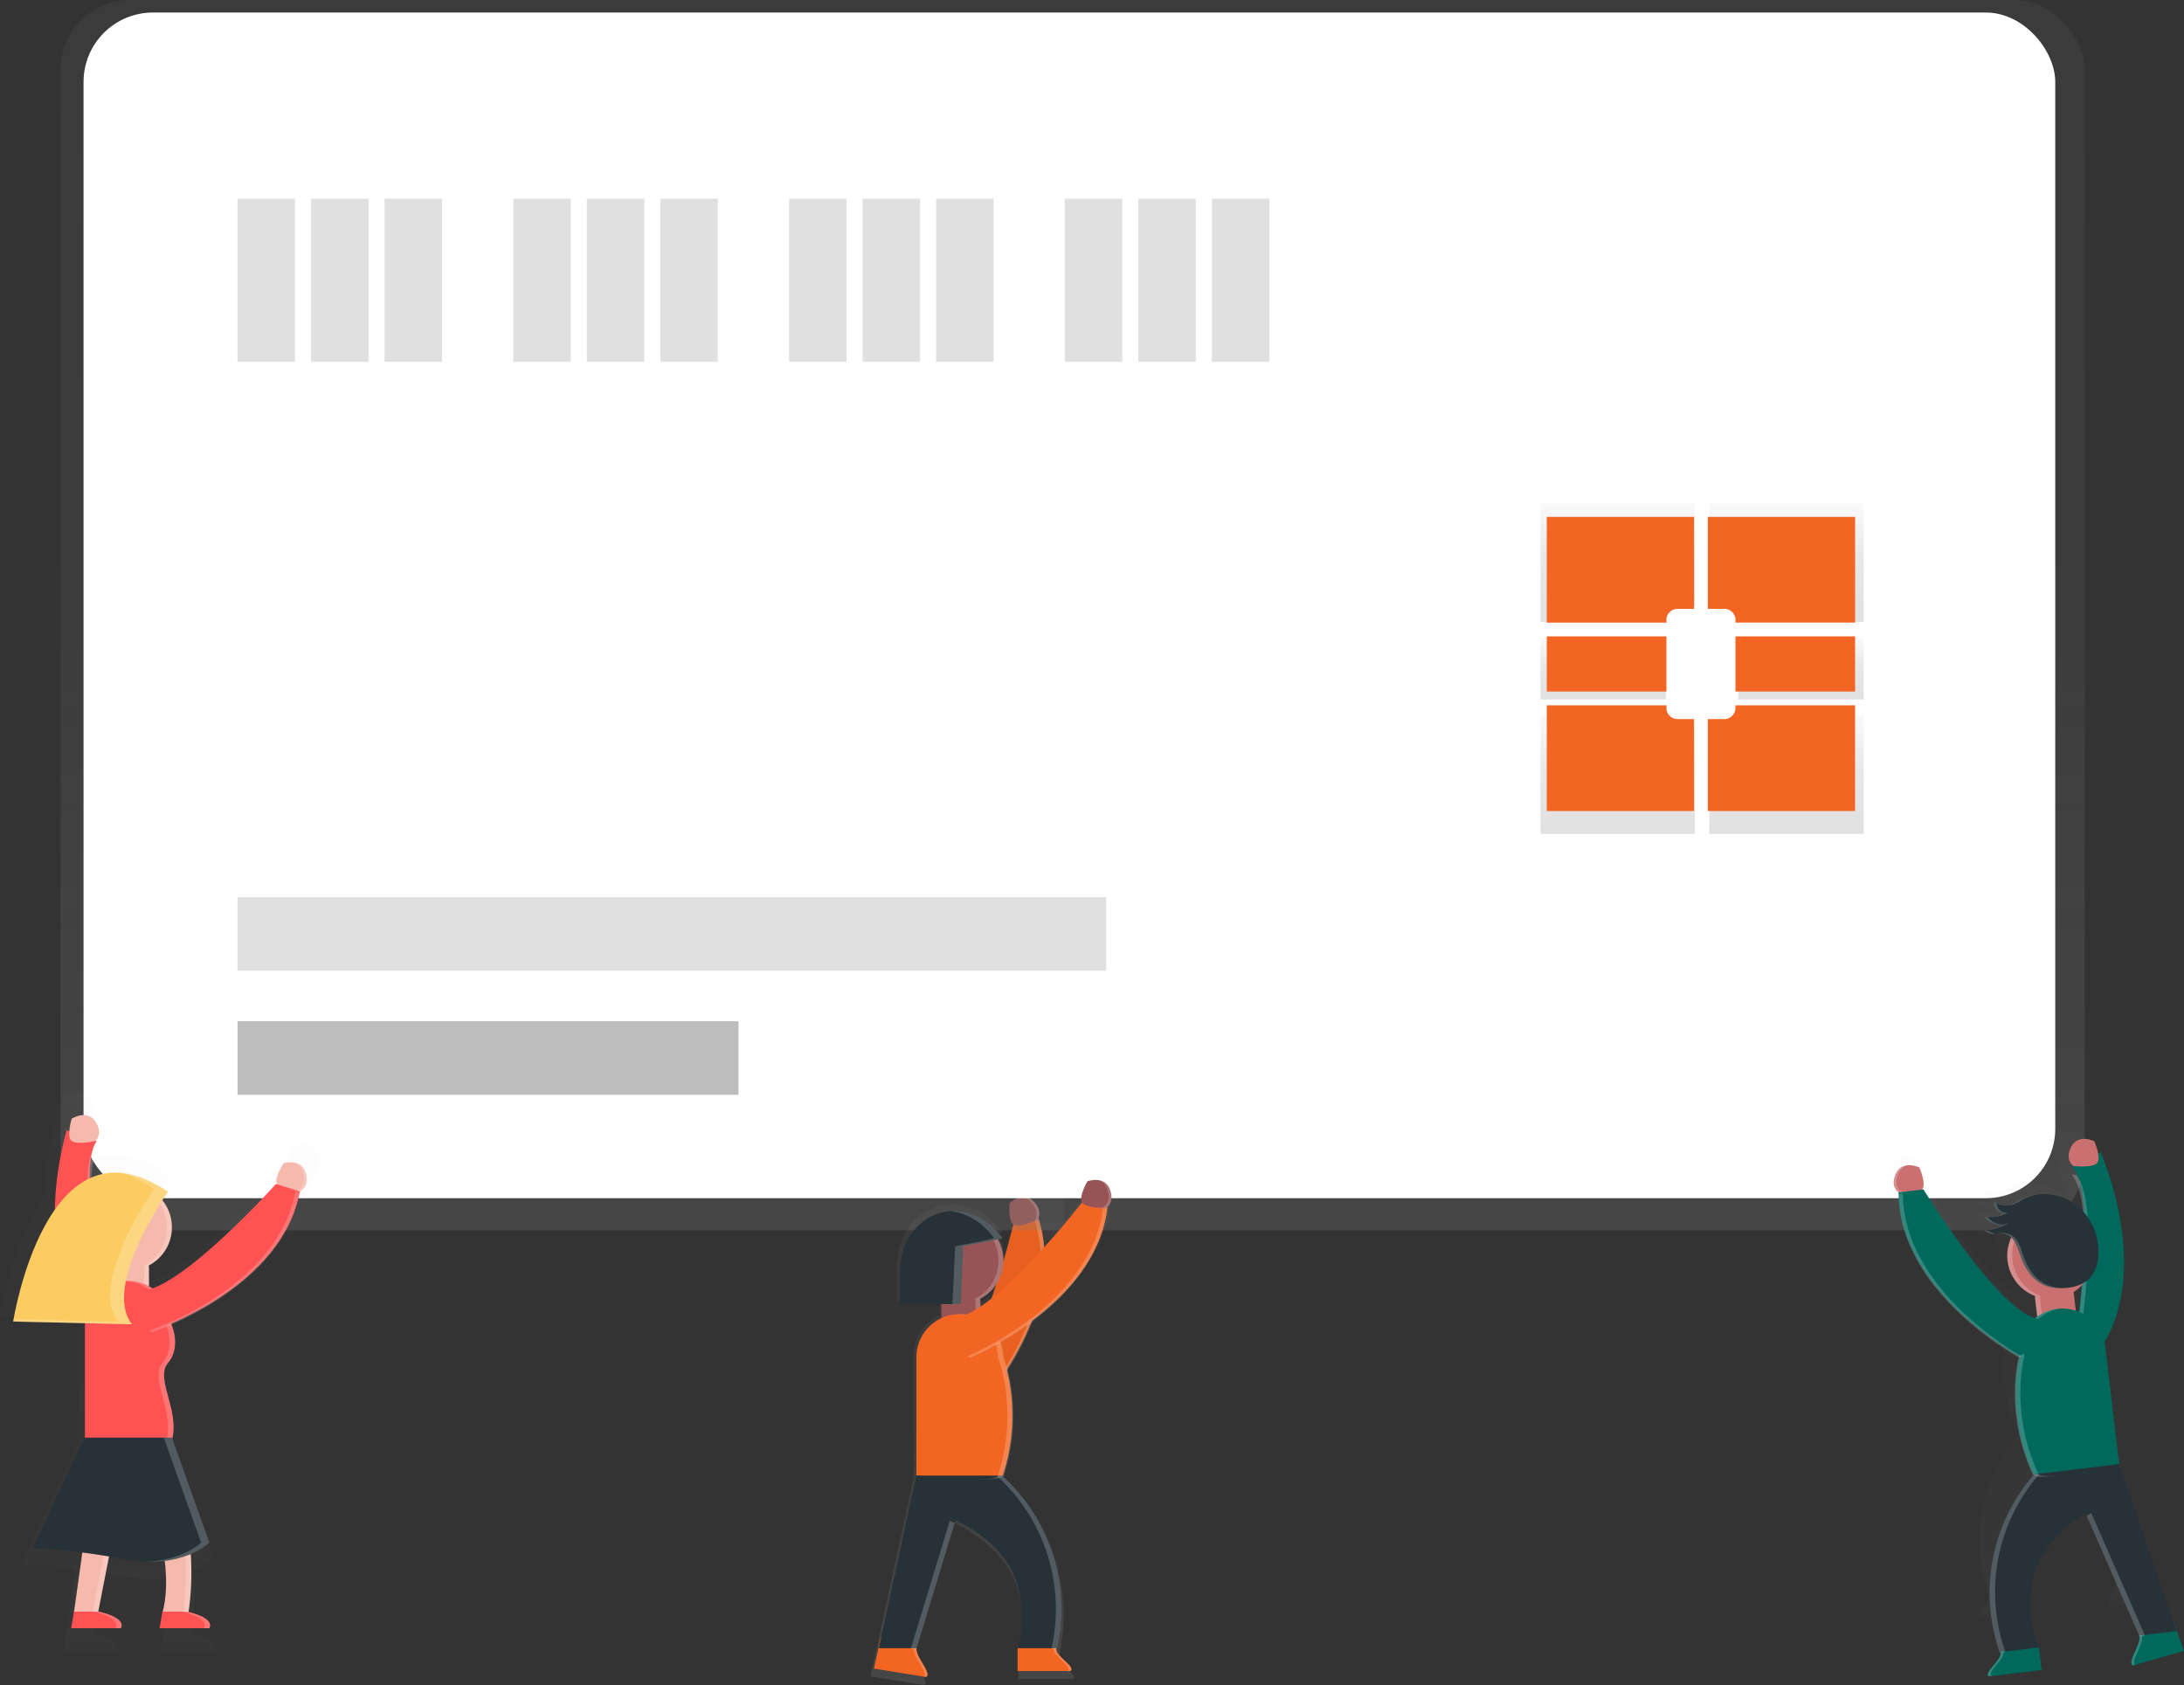 <svg data-name="Layer 1" xmlns="http://www.w3.org/2000/svg" xmlns:xlink="http://www.w3.org/1999/xlink" width="865.8" height="668.07" viewBox="0 0 865.8 668.07"><rect x="0" y="0" width="865.8" height="668.07" fill="#333333" stroke="none"/><defs><linearGradient id="g" x1="875.32" y1="362.48" x2="875.32" y2="315.28" xlink:href="#b"/><linearGradient id="a" x1="560.63" y1="784.03" x2="560.63" y2="573.72" gradientUnits="userSpaceOnUse"><stop offset="0" stop-color="gray" stop-opacity=".25"/><stop offset=".54" stop-color="gray" stop-opacity=".12"/><stop offset="1" stop-color="gray" stop-opacity=".1"/></linearGradient><linearGradient id="b" x1="808.39" y1="362.48" x2="808.39" y2="315.28" gradientUnits="userSpaceOnUse"><stop offset="0" stop-opacity=".12"/><stop offset=".55" stop-opacity=".09"/><stop offset="1" stop-opacity=".02"/></linearGradient><linearGradient id="d" x1="808.39" y1="446.62" x2="808.39" y2="399.42" xlink:href="#b"/><linearGradient id="e" x1="635.55" y1="277.3" x2="635.55" y2="252.67" xlink:href="#b"/><linearGradient id="f" x1="875.32" y1="446.62" x2="875.32" y2="399.42" xlink:href="#b"/><linearGradient id="c" x1="425.22" y1="487.8" x2="425.22" y2="0" xlink:href="#a"/><linearGradient id="h" x1="713.96" y1="277.3" x2="713.96" y2="252.67" xlink:href="#b"/><linearGradient id="i" x1="190.06" y1="555.46" x2="190.06" y2="555.12" xlink:href="#a"/><linearGradient id="j" x1="230.49" y1="770.65" x2="230.49" y2="548.93" xlink:href="#a"/><linearGradient id="k" x1="1098.09" y1="200.15" x2="1098.09" y2="199.87" gradientTransform="rotate(-6.74 4180.955 1285.783)" xlink:href="#a"/><linearGradient id="l" x1="1064.87" y1="383.99" x2="1064.87" y2="194.73" gradientTransform="rotate(-6.74 4180.955 1285.783)" xlink:href="#a"/></defs><path d="M589.32 776.61c-.49-.48-1-1-1.36-1.41a6 6 0 01-1.41-2.71h.36l.17-.77a73.9 73.9 0 00-22.17-69.9.81.81 0 00.1-.18 77.15 77.15 0 00.88-45.84 132.9 132.9 0 0011.86-17.8c12.23-9.35 24.93-22.88 28.84-40.46a50.94 50.94 0 001-5.78c1-1 2.42-3.17.92-7.12a6.79 6.79 0 00-.44-.93c-.05-.09-.11-.18-.17-.26a5.77 5.77 0 00-.35-.51l-.23-.26a5.22 5.22 0 00-.37-.37l-.26-.22-.4-.28-.28-.17-.43-.21-.27-.12-.48-.16-.24-.07q-.34-.09-.68-.14a10.7 10.7 0 00-4.53.45s-3.6 6.24-2.19 8.62c-1.09 1.38-4 5.07-8 9.81A54 54 0 00588 588a51 51 0 00-1.47-5.68c.53-1.32.9-3.88-2.1-6.86a6.83 6.83 0 00-.78-.67l-.26-.17a5.85 5.85 0 00-.53-.32l-.31-.14a4.94 4.94 0 00-.49-.19l-.32-.09-.48-.1h-1.1l-.51.05h-.25q-.35.06-.68.16a10.7 10.7 0 00-3.94 2.28s-.7 7.17 1.56 8.76C575.29 589.14 570 610 563 627a80 80 0 01-7.37 5.66v-1.54a8 8 0 000-.85 7.93 7.93 0 00-.13-.81l.13-.07.54-.3.78-.48.5-.32q.56-.39 1.08-.81l.41-.35c.25-.21.48-.43.72-.65l.34-.48q.43-.44.83-.92l.29-.35q.38-.47.72-1l.29-.43q.31-.48.59-1l.18-.32c.23-.43.44-.87.64-1.32l.16-.4q.22-.54.4-1.11c0-.13.09-.26.13-.39.15-.48.28-1 .38-1.48 0-.1 0-.2.05-.3q.12-.64.2-1.29v-.44c0-.53.08-1.06.08-1.61a17.55 17.55 0 00-2.26-8.62l.83-.22.61-.19c.23-.08.34-.15.31-.2-.43-.58-.87-1.13-1.32-1.67l-.44-.5c-.31-.36-.63-.71-1-1l-.51-.52c-.32-.31-.64-.62-1-.91l-.5-.45c-.4-.35-.8-.67-1.21-1l-.26-.21c-.49-.36-1-.7-1.47-1l-.56-.34c-.32-.2-.65-.39-1-.57l-.65-.34-.91-.44-.67-.3c-.32-.13-.65-.26-1-.37l-.61-.22c-.49-.16-1-.3-1.47-.43l-.76-.17-.81-.17-.82-.13-.75-.09-.84-.07h-1.57q-.7 0-1.39.07c-10.88.89-20.4 10.39-20.4 25.48v12.54h17v5.68a17.63 17.63 0 00-10.24 16v48.37L515 767.95h-.07v.18l-2.8 12.48 21.21 3.39a1.09 1.09 0 00.67-1.25 3.93 3.93 0 00-.25-1 16.83 16.83 0 00-1.21-2.38c-.75-1.29-1.64-2.67-2.24-3.92a8.75 8.75 0 01-.69-2 7.71 7.71 0 01-.14-1.08l15.61-51.3h-.07l.37-1.21s19.92 8.54 25 25.61c4.15 13.84 1.57 22.81.45 25.71h-.07v.17c-.22.55-.38.86-.38.86h.38v9.39h21.53c1.64-.83-.86-2.92-2.98-4.99z" transform="translate(-167.1 -115.97)" fill="url(#a)"/><path d="M386.62 559.38s37.14-39.05 25-76.58l-9.74 2s-13.07 55-27 62.89 11.74 11.69 11.74 11.69z" fill="#f26522"/><path d="M386.62 559.38s37.14-39.05 25-76.58l-9.74 2s-13.07 55-27 62.89 11.74 11.69 11.74 11.69z" opacity=".05"/><path d="M410.14 483.67l1.62-.33c12.1 37.53-25 76.58-25 76.58l-1.14-.19c4.28-4.7 35.81-41.06 24.52-76.06z" fill="#fff" opacity=".2"/><path d="M411.18 483.78s2.7-3.36-1.53-7.57-9.41.78-9.41.78-.74 7.47 1.75 8.65 9.19-1.86 9.19-1.86z" fill="#985454"/><path d="M410.09 484.03s2.7-3.36-1.53-7.57a5.29 5.29 0 00-4.51-1.65 5.36 5.36 0 015.59 1.43c4.23 4.21 1.53 7.57 1.53 7.57a29.92 29.92 0 01-6.22 2 32.67 32.67 0 005.14-1.78z" fill="#fff" opacity=".2"/><rect x="24.01" width="802.42" height="487.8" rx="27.5" ry="27.5" fill="url(#c)"/><rect x="33.12" y="4.97" width="781.64" height="470.08" rx="27.5" ry="27.5" fill="#fff"/><path fill="#e0e0e0" d="M94.16 78.76h22.78v64.68H94.16zm29.15 0h22.78v64.68h-22.78zm29.15 0h22.78v64.68h-22.78zm51.02 0h22.78v64.68h-22.78zm29.15 0h22.78v64.68h-22.78zm29.15 0h22.78v64.68h-22.78zm51.02 0h22.78v64.68H312.8zm29.15 0h22.78v64.68h-22.78zm29.15 0h22.78v64.68H371.1zm51.02 0h22.78v64.68h-22.78zm29.15 0h22.78v64.68h-22.78zm29.15 0h22.78v64.68h-22.78z"/><path fill="#bdbdbd" d="M94.16 404.9h198.6v29.15H94.16z"/><path fill="#e0e0e0" d="M94.16 355.71h344.36v29.15H94.16z"/><path d="M827.51 361.28a4.8 4.8 0 014.62-5H839v-41h-61.2v47.2h49.72z" transform="translate(-167.1 -115.97)" fill="url(#b)"/><path d="M832.13 405.58a4.8 4.8 0 01-4.62-5v-1.2h-49.72v47.2H839v-41z" transform="translate(-167.1 -115.97)" fill="url(#d)"/><path fill="url(#e)" d="M610.69 252.67h49.72v24.63h-49.72z"/><path d="M856.2 400.62a4.8 4.8 0 01-4.62 5h-6.85v41h61.2v-47.2H856.2z" transform="translate(-167.1 -115.97)" fill="url(#f)"/><path d="M844.72 315.28v41h6.85a4.8 4.8 0 014.62 5v1.2h49.72v-47.2z" transform="translate(-167.1 -115.97)" fill="url(#g)"/><path fill="url(#h)" d="M689.1 252.67h49.72v24.63H689.1z"/><path d="M660.62 245.78a4.41 4.41 0 014.41-4.4h6.54v-36.44h-58.38v41.91h47.43zm4.41 39.32a4.41 4.41 0 01-4.41-4.4v-1.06h-47.43v41.91h58.37V285.1zm-51.84-32.79h47.43v21.86h-47.43zm74.79 28.39a4.41 4.41 0 01-4.41 4.4h-6.54v36.44h58.37v-41.9h-47.42zm-10.94-75.76v36.44h6.54a4.41 4.41 0 014.41 4.4v1.06h47.43v-41.9zm10.94 47.37h47.43v21.86h-47.43z" fill="#f26522"/><path d="M190.23 555.46l.09-.3s-1.11-.16-.09.3z" transform="translate(-167.1 -115.97)" fill="url(#i)" opacity=".2"/><path d="M293.42 573.82a7.22 7.22 0 00-.39-1c0-.1-.11-.19-.16-.29a6.15 6.15 0 00-.33-.56c-.07-.1-.15-.19-.22-.29a5.55 5.55 0 00-.36-.42l-.26-.25c-.13-.12-.26-.23-.4-.33l-.28-.2-.44-.26-.28-.15-.5-.21-.25-.1q-.36-.12-.71-.2a11.31 11.31 0 00-4.81.13s-4.59 6.77-2.82 9.2l-.58-.18s-34.09 38-53.32 45.1q-.74-.5-1.53-.94v-7.11a8.4 8.4 0 000-.89 8.33 8.33 0 00-.14-.85l.14-.08.57-.32.83-.5.53-.34q.59-.41 1.15-.86l.43-.37c.26-.22.51-.45.76-.69l.44-.43q.46-.47.88-1l.31-.38q.4-.49.76-1l.31-.46q.33-.5.63-1l.19-.34c.24-.45.47-.92.67-1.4l.17-.42q.23-.58.43-1.17c0-.14.09-.27.14-.41.16-.51.29-1 .4-1.56 0-.1 0-.21.06-.32q.13-.67.21-1.36v-.46c.05-.56.09-1.13.09-1.7a18.56 18.56 0 00-4.14-11.71c1.46-2.28 2.41-3.62 2.41-3.62-.88-.6-1.74-1.16-2.6-1.68l-.83-.49c-.57-.34-1.15-.68-1.71-1l-1-.51c-.51-.27-1-.53-1.53-.78l-1-.45c-.49-.22-1-.44-1.45-.63l-1-.38c-.48-.19-1-.36-1.44-.52l-.9-.3c-.49-.16-1-.29-1.47-.42l-.8-.22c-.55-.13-1.09-.25-1.63-.35l-.58-.12c-.73-.13-1.46-.23-2.18-.3a26 26 0 00-13.09 2c.22-5.24 1.1-9.55 2.94-12.22l-.45-.15-.16.15s-.54.12-1.37.27a11.44 11.44 0 00-.71 1.33 15.23 15.23 0 012.09-5.21l-.45-.15c.65-.66 3-3.55-.16-8.27-3.61-5.41-10.23-1.2-10.23-1.2a28 28 0 00-1 5.46c-.51-.2-.86-.36-1.1-.48a136.34 136.34 0 00-5.14 34.34c-11.92 16.93-16.86 41.92-17.82 47.31l-.07.43c-.07.39-.1.6-.1.6l31 .72v49.4L175.45 736s8.55.31 21.55 2l-3.57 25.52-1.19 7.16h21.48c2.39-4.77-9.55-7.16-9.55-7.16h-.27l4.66-23.81q3.09.52 6.35 1.14a62.21 62.21 0 009.67 1.09 51.4 51.4 0 008.05-.35c1.57 12.91-.49 20.62-.89 21.94h-.13l-1.19 7.16h21.48c2.08-4.16-6.73-6.51-9-7l.1-.7a119.82 119.82 0 00.85-24.31 29.42 29.42 0 007.64-4.56l.3-.26.09-.09-16-44.87c3-12.7-7.42-26-1.86-32.71s2.15-15.18 1.54-16.63c15-6.56 45.39-23 53.91-51.47a53.85 53.85 0 001.52-6.1s4.3-1.94 2.43-8.17z" transform="translate(-167.1 -115.97)" fill="url(#j)" opacity=".2"/><path d="M26.54 447.83s-16.29 51.37 11 79.81l7.89-6s-16.14-56.07-7.11-69.24c-15.92-5.37-11.78-4.57-11.78-4.57z" fill="#ff5252"/><path d="M37.8 452.36s3.31-2.76 0-7.73-9.38-1.1-9.38-1.1-2.21 7.17 0 8.83 9.38 0 9.38 0z" fill="#f6b9ad"/><rect x="210.69" y="611.65" width="15.45" height="22.9" rx="7.06" ry="7.06" transform="rotate(-180 134.865 565.12)" fill="#f6b9ad"/><path d="M44.35 524.91s-15.94-55.38-7.26-69c.77-.14 1.26-.25 1.26-.25l.14-.14.41.14c-9 13.17 7.11 69.24 7.11 69.24l-7.89 6-.69-.74z" fill="#fff" opacity=".2"/><circle cx="51.04" cy="486.58" r="17.11" fill="#f6b9ad"/><path d="M57.11 510.86v-7.45a7.67 7.67 0 00-.18-1.62 17.11 17.11 0 00-6.86-32.29h1a17.11 17.11 0 017.83 32.29 7.67 7.67 0 01.18 1.62v7.45a7.67 7.67 0 01-8.69 7.66 7.75 7.75 0 006.72-7.66z" fill="#fff" opacity=".2"/><path d="M33.66 571.84s33 3.73 34.22 0c3.94-12.07-6.62-25.07-1.32-31.43 5.48-6.57 1.32-15.47 1.32-15.47a17.11 17.11 0 00-17.11-17.11 17.11 17.11 0 00-17.11 17.11z" fill="#ff5252"/><path d="M66.6 540.41c5.48-6.57 1.32-15.47 1.32-15.47a17.11 17.11 0 00-17.11-17.11c-.37 0-.73 0-1.1.06a17.09 17.09 0 0116 17.05s4.16 8.9-1.32 15.47c-5.31 6.37 5.25 19.37 1.32 31.43-.38 1.15-3.78 1.59-8.3 1.65 5.58.06 10.06-.32 10.49-1.65 4-12.07-6.6-25.07-1.3-31.43z" fill="#fff" opacity=".2"/><path d="M60.9 570.75c12.07 17.08 17.37 42.87 13.93 67.69l-.1.74H64.42s3.19-9.38 0-25.94a41 41 0 00-15.6-24.83l-9.92 50.77h-9.57l9.57-68.43zm58-98.42s4-1.67 2.26-7.39-8.65-3.8-8.65-3.8-4.21 6.21-2.59 8.44 8.98 2.75 8.98 2.75z" fill="#f6b9ad"/><path d="M60.34 527.69s51.26-16.61 58.56-55.36l-9.5-2.91s-37.73 42.12-53.69 42.42 4.63 15.85 4.63 15.85z" fill="#ff5252"/><path d="M117.12 472.37l1.58.49c-7.26 38.76-58.53 55.37-58.53 55.37l-.91-.71c6.03-2.12 51.09-19 57.86-55.15zM46.63 588.4l-9.93 50.77h2.2l9.64-49.29a23.69 23.69 0 00-1.91-1.48zm14.27-17.65h-2.19c12.07 17.08 17.37 42.87 13.93 67.69l-.1.74h2.19l.1-.74c3.42-24.82-1.93-50.62-13.93-67.69zm56.91-98.72s4-1.67 2.26-7.39a5.29 5.29 0 00-3.17-3.61 5.36 5.36 0 014.23 3.92c1.71 5.72-2.26 7.39-2.26 7.39a29.92 29.92 0 01-6.42-1.21 32.67 32.67 0 005.36.9z" fill="#fff" opacity=".2"/><path d="M33.66 569.97L12.9 613.78a257.3 257.3 0 0136.14 4.38c23 4.38 33.95-6.57 33.95-6.57l-14.83-41.61z" fill="#263238"/><path d="M39.18 638.97s11 2.19 8.76 6.57H28.23l1.1-6.57zm35.04 0s11 2.19 8.76 6.57H63.27l1.1-6.57z" fill="#ff5252"/><path d="M66.56 472.51s-26.29 37.23-14.24 52.52l-47.09-1.1s13.14-84.27 61.33-51.42z" fill="#fccc63"/><path d="M66.56 472.51c-6.79-4.63-12.88-6.93-18.34-7.47a46.36 46.36 0 0112.87 6.38s-26.28 37.23-14.24 52.57l-41.45-1c-.11.62-.16 1-.16 1l47.09 1.1c-12.06-15.35 14.23-52.58 14.23-52.58zm1.59 97.46H64.9l14.83 41.61s-7.08 7.06-21.79 7.57c16.94.54 25.07-7.57 25.07-7.57zm-28.97 69h-2.19s11 2.19 8.76 6.57h2.15c2.23-4.38-8.72-6.57-8.72-6.57zm35.04 0h-2.19s11 2.19 8.76 6.57h2.19c2.19-4.38-8.76-6.57-8.76-6.57z" fill="#fff" opacity=".2"/><path d="M991.73 569.28l.1.24c.8-.52-.1-.24-.1-.24z" transform="translate(-167.1 -115.97)" fill="url(#k)" opacity=".2"/><path d="M1004.32 753l17.37-5-3.69-10.48-.05-.15h-.06l-19.36-56.17-5-42.05a15.62 15.62 0 00-.27-1.59c15.81-27.08 0-64.77-1.41-68.05-.18.12-.46.28-.86.5a23.06 23.06 0 00-1.38-4.39s-5.85-2.82-8.29 2c-2.13 4.19.07 6.34.68 6.82l-.35.17a12.61 12.61 0 012.22 4.08 9.47 9.47 0 00-.72-1c-.7 0-1.16-.09-1.16-.09l-.14-.11-.35.17c2.21 2.53 3.44 7.28 4 13.09a19 19 0 00-2.45-2.26 19.33 19.33 0 00-13.35-3.8l-.87.1q-.74.1-1.46.27l-.36.08-.61.16-.7.22-.5.17-.86.34-.32.14c-.35.16-.7.33-1 .51a18.88 18.88 0 01-3.57 1.79c-.17.05-.35.08-.52.12a6.27 6.27 0 01-4.22-.68l-.43-.26a5.8 5.8 0 01-.48-.35 2.78 2.78 0 000 1.21 3.67 3.67 0 001.56 2.32 3.47 3.47 0 00.72.38 2.93 2.93 0 001.19.19 2.69 2.69 0 00.41-.05l-.1.06c-.24.15-.48.29-.73.41h-.05c-.27.13-.54.25-.81.36a9.5 9.5 0 01-4.35.58l-.48-.06c-.24 0-.48-.07-.71-.13a5.26 5.26 0 00.3.45l.11.13.23.28.13.14.25.25.14.13.3.24.12.09.44.29.15.08.32.17.21.09.28.12.23.08.28.09.23.07.32.07.39.07h2.16a5.45 5.45 0 001.58-.59c-.31.19-.63.36-1 .53l-.48.24-.5.24-.49.22-.51.21-.49.19-.53.19-.49.16-.56.17-.47.13-.61.15-.44.1-.7.13-.37.06-1.06.14a4.61 4.61 0 011.75.67 4.41 4.41 0 001.08.42 3.93 3.93 0 00.5 0h1.03l.53-.07h.88a7.16 7.16 0 012.93.57 5.1 5.1 0 011.33.91c-.12.26-.24.53-.35.8s-.18.47-.26.7q-.24.71-.42 1.44a15.41 15.41 0 00-.31 5.38c0 .33.09.66.15 1l.05.27q.08.39.18.77v.2q.13.47.28.93l.07.18q.13.38.28.75l.09.22a15.32 15.32 0 00.88 1.73l.1.17q.23.38.48.74v.07q.29.41.6.8v.06q.29.36.6.7l.07.08a15.52 15.52 0 001.45 1.39 15.49 15.49 0 004.46 2.59 6.9 6.9 0 000 .72 7 7 0 000 .74l.68 5.74q-.46.32-.9.67c-14.35-4.58-39.84-46.07-39.84-46.07l-.49.06c1.8-1.72-.94-7.92-.94-7.92a9.35 9.35 0 00-4-.82h-1.4l-.2.06h-.13l-.21.09h-.11l-.31.16-.29.18-.1.07-.2.15-.11.09-.17.16-.11.11-.16.17-.11.12-.16.2-.1.13-.16.25-.08.12c-.08.13-.15.26-.23.4-2.44 4.8.82 6.93.82 6.93a44.62 44.62 0 00.34 5.19c3.57 32.07 40.79 52.84 42.69 53.88-.53 2.09-4.81 20.58 5 41.85a.72.72 0 00.1.14 64.7 64.7 0 00-12.09 63.05l.22.65h.32a4.41 4.41 0 01-.06.45 5 5 0 01-.23.79 6 6 0 01-.66 1.26c-.29.43-.64.87-1 1.32l-.38.47c-1.54 1.86-3.09 3.67-1.72 4.17l1-.12 17.88-1.76-1-8.16h.33s-.16-.24-.42-.7v-.15h-.06c-1.28-2.41-4.44-9.95-2.25-22.4 2.7-15.37 19.14-24.84 19.14-24.84l.44 1h-.06l18.85 43v.54a7.3 7.3 0 01-.15 1.28 7.94 7.94 0 01-.26 1c-.63 1.83-1.84 4-2.29 5.63a5.15 5.15 0 00-.15.67 2 2 0 000 .77.89.89 0 00.66.66l.24-.07.52-.15zm-20.24-126.3q-.55-.23-1.11-.41l-.63-5.37a6.92 6.92 0 00-.26-1.21 15.45 15.45 0 003-2.49c-.3 3.44-.66 6.66-1 9.48z" transform="translate(-167.1 -115.97)" fill="url(#l)" opacity=".2"/><path d="M752.63 472.74s-3.61-2.35-.91-7.67 9.19-2.2 9.19-2.2 3 6.87 1 8.77-9.28 1.1-9.28 1.1z" fill="#ca7070"/><path data-name="&lt;Path&gt;" d="M808.19 652.16l-15.11 1.78a5 5 0 01-1 4c-1.76 2.59-5.51 5.91-3.47 6.65l20.73-2.45z" fill="#00695c"/><path d="M793.21 657.86a5 5 0 001-4l-1.1.13a5 5 0 01-1 4c-1.76 2.59-5.51 5.91-3.47 6.65l1.1-.13c-2.03-.74 1.72-4.06 3.47-6.65z" fill="#fff" opacity=".2"/><path data-name="&lt;Path&gt;" d="M861.62 642.68l-13.89 4a7.25 7.25 0 01-.05 5.05c-1.16 3.39-4.15 7.93-2 8.56l20.08-5.73z" fill="#00695c"/><path d="M832.62 456.5s22.2 49.1-1.58 80.55l-8.54-5.07s9.45-57.58-1.07-69.59c15.21-7.14 11.19-5.89 11.19-5.89z" fill="#00695c"/><path d="M821.98 462.32s-3.61-2.35-.91-7.67 9.19-2.2 9.19-2.2 3 6.87 1 8.77-9.28 1.1-9.28 1.1z" fill="#ca7070"/><path d="M848.78 651.6a7.25 7.25 0 00.05-5.05l12.85-3.69-.06-.17-13.89 4a7.25 7.25 0 01-.05 5.05c-1.16 3.39-4.15 7.93-2 8.56l.84-.24c-1.62-.94 1.14-5.22 2.26-8.46z" fill="#fff" opacity=".2"/><rect x="974.35" y="622.82" width="15.45" height="22.9" rx="7.06" ry="7.06" transform="rotate(-6.74 -86.378 1995.015)" fill="#ca7070"/><path d="M823.98 535.14s9.33-56.87-.88-69.36c-.78 0-1.28-.1-1.28-.1l-.16-.12-.39.18c10.52 12 1.07 69.59 1.07 69.59l8.54 5.07c.2-.27.4-.54.59-.82z" fill="#fff" opacity=".2"/><circle cx="979.94" cy="613.82" r="17.11" transform="rotate(-6.74 -88.5 1974.61)" fill="#ca7070"/><path d="M809.66 522.68l-.87-7.4a7.67 7.67 0 010-1.63 17.11 17.11 0 013-32.87l-1 .08a17.11 17.11 0 00-4 33 7.67 7.67 0 000 1.63l.87 7.4a7.67 7.67 0 009.53 6.59 7.75 7.75 0 01-7.53-6.8z" fill="#fff" opacity=".2"/><path d="M840.1 580.49s-32.33 7.57-34 4c-11.57-25-5.5-46.58-5.5-46.58a17.11 17.11 0 0115-19 17.11 17.11 0 0119 15z" fill="#00695c"/><path d="M840.1 580.49l22.8 66.21-14.8 1.75-21.3-48.61s-18.21 10.49-21.2 27.51 3 25.76 3 25.76l-15.82 1.92-.25-.72a71.15 71.15 0 0113.59-69.76" fill="#263238"/><path d="M808.04 584.28c-11.57-25-5.5-46.58-5.5-46.58a17.11 17.11 0 0113.89-18.83c-.37 0-.73 0-1.1.09a17.11 17.11 0 00-15 19s-6.07 21.56 5.5 46.58c.59 1.27 5.11 1.12 10.68.4-4.5.47-7.96.44-8.47-.66z" fill="#fff" opacity=".2"/><path d="M800.32 537.68s-47.47-25.51-47.68-64.94l9.86-1.17s29.59 48.18 45.24 51.34-7.42 14.77-7.42 14.77z" fill="#00695c"/><path d="M827.25 601.03l20.91 47.72 2.19-.26-21.3-48.61s-.68.37-1.8 1.15zm-18.9-16.51l-2.19.26a71.15 71.15 0 00-13.59 69.76l.25.72 2.19-.26-.25-.72a71.15 71.15 0 0113.59-69.76zm-54.01-111.43l-1.64.19c.21 39.43 47.68 64.94 47.68 64.94l1-.54c-5.48-3.14-46.84-27.81-47.04-64.59z" opacity=".2" fill="#fff"/><path d="M798.39 491.87c1.36 2 2 4.35 2.79 6.6 1.69 4.63 4.67 9.1 9.19 11.06a17.37 17.37 0 007.88 1.18c4.07-.22 8.36-1.53 10.89-4.73a14.09 14.09 0 002.63-7.36 23.68 23.68 0 00-8.74-20.89c-6.26-4.8-15.35-5.76-22.27-2a20.92 20.92 0 01-3.95 2 6.91 6.91 0 01-6.25-1.29 3.82 3.82 0 004.25 4.48 10.66 10.66 0 01-8.07 1.4 6.93 6.93 0 009.06 2.45 23.34 23.34 0 01-9.59 3.16c.71-.07 2.24 1.06 3.13 1.21a18.81 18.81 0 003.28-.15 6.37 6.37 0 015.77 2.88z" fill="#263238"/><path d="M794.8 480.92a10.55 10.55 0 01-3.9 1.5 10.62 10.62 0 005-1.63 3.87 3.87 0 01-4.34-3.68 6.5 6.5 0 01-1-.67 3.82 3.82 0 004.24 4.48zm3.1-3.32a20.92 20.92 0 003.95-2 19 19 0 016.39-2.09 19.24 19.24 0 00-7.48 2.21 20.92 20.92 0 01-3.95 2c-.19.06-.39.09-.58.13a6.59 6.59 0 001.67-.25zm-7.47 11.43c-.89-.15-2.42-1.28-3.13-1.21a23.34 23.34 0 009.59-3.16 6.11 6.11 0 01-2.15.72 23.35 23.35 0 01-8.54 2.57c.71-.07 2.24 1.06 3.13 1.21a7.35 7.35 0 002.3-.09 4.8 4.8 0 01-1.2-.04zm28.92 21.55a17.37 17.37 0 01-7.88-1.18c-4.52-2-7.5-6.43-9.19-11.06-.82-2.25-1.42-4.63-2.79-6.6a6.37 6.37 0 00-5.78-2.88 11 11 0 00-1.63.15h.54a6.37 6.37 0 015.78 2.88c1.36 2 2 4.35 2.79 6.6 1.69 4.63 4.67 9.1 9.19 11.06a17.37 17.37 0 007.88 1.18c.63 0 1.27-.1 1.91-.19zm-25.31-25.16a7 7 0 01-6-2.9 10.21 10.21 0 01-1.32-.2 7 7 0 007.32 3.1zm-40.31-12.81s-3.61-2.35-.91-7.67a5.29 5.29 0 013.77-3 5.36 5.36 0 00-4.86 3.1c-2.71 5.32.91 7.67.91 7.67a29.92 29.92 0 006.53 0 32.67 32.67 0 01-5.44-.1z" opacity=".2" fill="#fff"/><path data-name="&lt;Path&gt;" d="M403.39 652.41h15.21a5 5 0 001.44 3.91c2.05 2.37 6.16 5.22 4.23 6.2h-20.88z" fill="#f26522"/><path d="M418.9 656.32a5 5 0 01-1.44-3.91h1.1a5 5 0 001.44 3.91c2.05 2.37 6.16 5.22 4.23 6.2h-1.1c1.96-.98-2.15-3.83-4.23-6.2z" fill="#fff" opacity=".2"/><path data-name="&lt;Path&gt;" d="M349.21 649.27l14.26 2.33a7.25 7.25 0 00.65 5c1.55 3.23 5 7.38 2.95 8.27l-20.61-3.33z" fill="#f26522"/><path d="M363.02 656.62a7.25 7.25 0 01-.65-5l-13.2-2.16v-.17l14.26 2.33a7.25 7.25 0 00.65 5c1.55 3.23 5 7.38 2.95 8.27l-.86-.14c1.59-1.12-1.67-5.05-3.15-8.13z" fill="#fff" opacity=".2"/><rect x="540.32" y="624.8" width="15.45" height="22.9" rx="7.06" ry="7.06" transform="rotate(-180 464.495 578.265)" fill="#985454"/><circle cx="380.67" cy="499.72" r="17.11" fill="#985454"/><path d="M386.74 524.03v-7.45a7.67 7.67 0 00-.18-1.62 17.11 17.11 0 00-6.86-32.29h1a17.11 17.11 0 017.83 32.32 7.67 7.67 0 01.18 1.62v7.42a7.67 7.67 0 01-8.69 7.66 7.75 7.75 0 006.72-7.66z" fill="#fff" opacity=".2"/><path d="M363.29 585.03s33 3.73 34.22 0c8.55-26.21 0-46.91 0-46.91a17.11 17.11 0 00-17.11-17.11 17.11 17.11 0 00-17.11 17.02z" fill="#f26522"/><path d="M363.29 585.03l-14.9 68.43h14.9l15.45-50.77s19.32 8.28 24.28 24.83 0 25.94 0 25.94h16l.16-.74a71.15 71.15 0 00-21.68-67.69" fill="#263238"/><path d="M395.57 585.03c8.55-26.21 0-46.91 0-46.91a17.11 17.11 0 00-16-17.07h1.1a17.11 17.11 0 0117.11 16.98s8.55 20.69 0 46.91c-.44 1.33-4.95 1.71-10.56 1.65 4.55-.02 7.97-.45 8.35-1.56z" fill="#fff" opacity=".2"/><path d="M378.45 603.85l-15.17 49.84h-2.21l15.45-50.77s.74.31 1.93.93zm16.84-18.59h2.21a71.15 71.15 0 0121.68 67.69l-.16.74h-2.21l.16-.74a71.15 71.15 0 00-21.68-67.69z" opacity=".2" fill="#fff"/><path d="M384.69 537.79s49.94-20.25 54.4-59.43l-9.68-2.22s-34.61 44.72-50.51 46.16 5.79 15.49 5.79 15.49z" fill="#f26522"/><path d="M437.35 478.53l1.61.37c-4.46 39.18-54.4 59.43-54.4 59.43l-1-.65c5.9-2.53 49.63-22.65 53.79-59.15z" fill="#fff" opacity=".2"/><path d="M438.25 479.03s3.84-1.95 1.73-7.53-8.9-3.17-8.9-3.17-3.76 6.5-2 8.61 9.17 2.09 9.17 2.09z" fill="#985454"/><path d="M437.17 478.81s3.84-1.95 1.73-7.53a5.29 5.29 0 00-3.43-3.36 5.36 5.36 0 014.5 3.61c2.12 5.58-1.73 7.53-1.73 7.53a29.92 29.92 0 01-6.49-.74 32.67 32.67 0 005.42.49z" fill="#fff" opacity=".2"/><path d="M381.9 494.03l-1 23h-24.14v-12.14c0-24.52 25.92-33.83 40.52-14.12.36.48-15.38 3.26-15.38 3.26z" fill="#263238"/><path d="M376.54 480.19c6.15.51 12.46 3.85 17.45 10.59.36.48-15.33 3.29-15.33 3.29l-1.1 23h3.34l1.1-23s15.69-2.8 15.33-3.29c-5.94-7.95-13.66-11.18-20.79-10.59z" fill="#fff" opacity=".2"/></svg>
